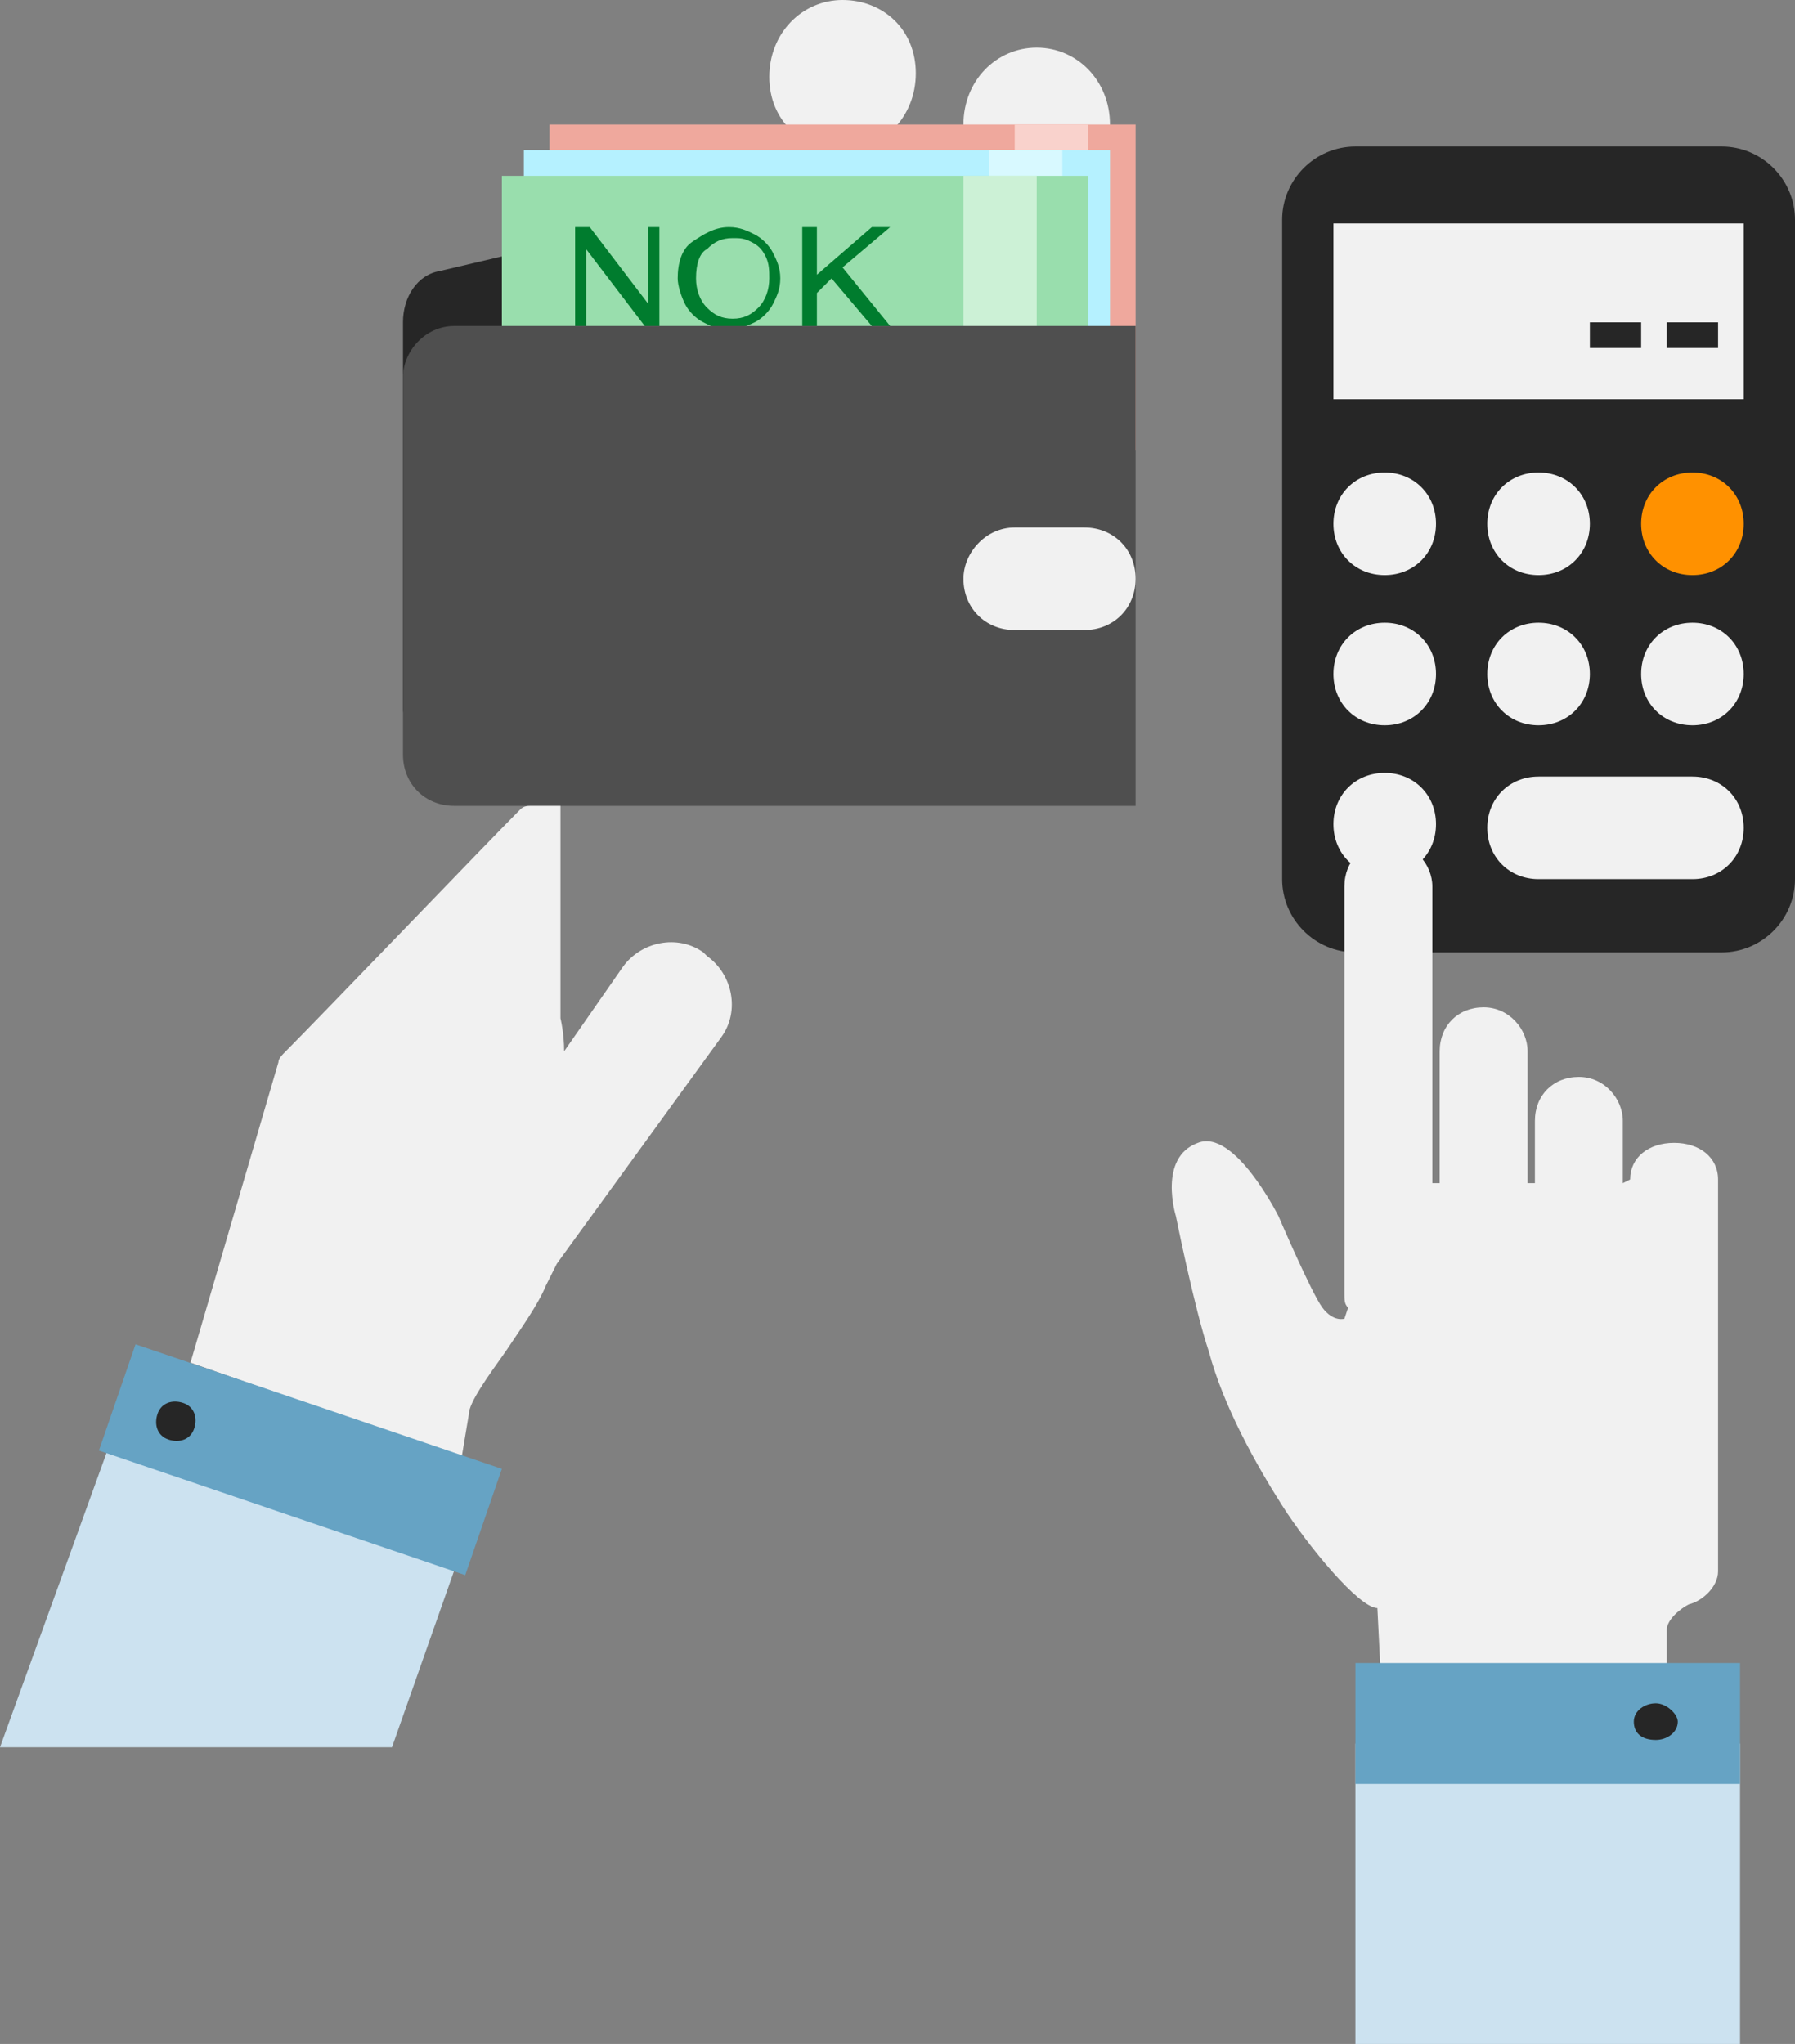 <svg version="1.1" id="Layer_1" xmlns="http://www.w3.org/2000/svg" x="0px" y="0px"
	 viewBox="0 0 49 55.8" style="enable-background:new 0 0 49 55.8;" xml:space="preserve">
<rect x="0" y="0" width="49" height="55.8" fill="#808080" stroke="none"/>
<style type="text/css">
	.st0{fill:#262626;}
	.st1{fill:#F1F1F1;}
	.st2{fill:#FF9100;}
	.st3{fill-rule:evenodd;clip-rule:evenodd;fill:#F1F1F1;}
	.st4{fill-rule:evenodd;clip-rule:evenodd;fill:#CCE2F0;}
	.st5{fill-rule:evenodd;clip-rule:evenodd;fill:#66A3C4;}
	.st6{fill-rule:evenodd;clip-rule:evenodd;fill:#262626;}
	.st7{fill:#EFA89D;}
	.st8{fill:#F9D2CC;}
	.st9{fill:#B5F1FF;}
	.st10{fill:#D8F9FF;}
	.st11{fill:#99DEAD;}
	.st12{fill:#CCF1D6;}
	.st13{fill-rule:evenodd;clip-rule:evenodd;fill:#007C2E;}
	.st14{fill:#4F4F4F;}
</style>
<path class="st0" d="M37,4h10c1.1,0,2,0.9,2,2v18c0,1.1-0.9,2-2,2H37c-1.1,0-2-0.9-2-2V6C35,4.9,35.9,4,37,4z"/>
<rect x="36.4" y="6.1" class="st1" width="11.2" height="4.8"/>
<rect x="43.4" y="8.8" class="st0" width="1.4" height="0.7"/>
<rect x="45.5" y="8.8" class="st0" width="1.4" height="0.7"/>
<path class="st1" d="M37.8,15.7c0.8,0,1.4-0.6,1.4-1.4s-0.6-1.4-1.4-1.4c-0.8,0-1.4,0.6-1.4,1.4S37,15.7,37.8,15.7z"/>
<path class="st1" d="M37.8,19.8c0.8,0,1.4-0.6,1.4-1.4s-0.6-1.4-1.4-1.4c-0.8,0-1.4,0.6-1.4,1.4S37,19.8,37.8,19.8z"/>
<path class="st1" d="M37.8,23.9c0.8,0,1.4-0.6,1.4-1.4s-0.6-1.4-1.4-1.4c-0.8,0-1.4,0.6-1.4,1.4S37,23.9,37.8,23.9z"/>
<path class="st1" d="M42,15.7c0.8,0,1.4-0.6,1.4-1.4s-0.6-1.4-1.4-1.4s-1.4,0.6-1.4,1.4S41.2,15.7,42,15.7z"/>
<path class="st1" d="M42,19.8c0.8,0,1.4-0.6,1.4-1.4s-0.6-1.4-1.4-1.4s-1.4,0.6-1.4,1.4S41.2,19.8,42,19.8z"/>
<path class="st2" d="M46.2,15.7c0.8,0,1.4-0.6,1.4-1.4s-0.6-1.4-1.4-1.4c-0.8,0-1.4,0.6-1.4,1.4S45.4,15.7,46.2,15.7z"/>
<path class="st1" d="M46.2,19.8c0.8,0,1.4-0.6,1.4-1.4s-0.6-1.4-1.4-1.4c-0.8,0-1.4,0.6-1.4,1.4S45.4,19.8,46.2,19.8z"/>
<path class="st1" d="M42,21.2h4.2c0.8,0,1.4,0.6,1.4,1.4l0,0c0,0.8-0.6,1.4-1.4,1.4H42c-0.8,0-1.4-0.6-1.4-1.4l0,0
	C40.6,21.8,41.2,21.2,42,21.2z"/>
<path class="st3" d="M44.5,32.2L44.5,32.2l-0.2,0.1v-1.7c0-0.6-0.5-1.2-1.2-1.2c-0.7,0-1.2,0.5-1.2,1.2v1.7h-0.2v-3.6
	c0-0.6-0.5-1.2-1.2-1.2c-0.7,0-1.2,0.5-1.2,1.2v3.6h-0.2v-8.1c0-0.6-0.5-1.2-1.2-1.2c-0.7,0-1.2,0.5-1.2,1.2v11.1
	c0,0.2,0,0.3,0.1,0.4L36.7,36c0,0-0.3,0.1-0.6-0.3c-0.3-0.4-1.2-2.5-1.2-2.5s-1.2-2.4-2.2-2c-1.1,0.4-0.6,2-0.6,2s0.5,2.5,0.9,3.7
	c0.4,1.5,1.3,3.1,2,4.2c0.7,1.1,2.1,2.8,2.6,2.8l0.1,2h7.8v-1.4c0-0.3,0.4-0.6,0.6-0.7c0.4-0.1,0.8-0.5,0.8-0.9V32.2
	c0-0.6-0.5-1-1.2-1C45,31.2,44.5,31.6,44.5,32.2z"/>
<path class="st4" d="M37,55.8h10.5v-8.2H37V55.8z"/>
<path class="st5" d="M37,48.7h10.5v-3.3H37V48.7z"/>
<path class="st6" d="M45.2,46.5c-0.3,0-0.6,0.2-0.6,0.5c0,0.3,0.2,0.5,0.6,0.5c0.3,0,0.6-0.2,0.6-0.5C45.8,46.8,45.5,46.5,45.2,46.5
	z"/>
<path class="st0" d="M12,7.4l17-4v13.3l-16.4,3.8c-0.7,0.2-1.4-0.3-1.6-1.1c0-0.1,0-0.2,0-0.3V8.8C11,8.1,11.4,7.5,12,7.4z"/>
<path class="st1" d="M23,4.1c1.1,0,2-0.9,2-2.1S24.1,0,23,0s-2,0.9-2,2.1S21.9,4.1,23,4.1z"/>
<path class="st1" d="M28.3,5.5c1.1,0,2-0.9,2-2.1s-0.9-2.1-2-2.1c-1.1,0-2,0.9-2,2.1S27.2,5.5,28.3,5.5z"/>
<rect x="15" y="3.4" class="st7" width="16" height="8.9"/>
<rect x="27.7" y="3.4" class="st8" width="2" height="8.9"/>
<rect x="14.3" y="4.1" class="st9" width="16" height="8.9"/>
<rect x="27" y="4.1" class="st10" width="2" height="8.9"/>
<rect x="13.7" y="4.8" class="st11" width="16" height="8.9"/>
<rect x="26.3" y="4.8" class="st12" width="2" height="8.9"/>
<path class="st13" d="M15.7,8.9V6.2h0.4l1.6,2.1V6.2H18v2.7h-0.4L16,6.8v2.1H15.7z M18.5,7.6c0-0.4,0.1-0.8,0.4-1
	c0.3-0.2,0.6-0.4,1-0.4c0.3,0,0.5,0.1,0.7,0.2c0.2,0.1,0.4,0.3,0.5,0.5c0.1,0.2,0.2,0.4,0.2,0.7c0,0.3-0.1,0.5-0.2,0.7
	c-0.1,0.2-0.3,0.4-0.5,0.5c-0.2,0.1-0.5,0.2-0.7,0.2c-0.3,0-0.5-0.1-0.7-0.2c-0.2-0.1-0.4-0.3-0.5-0.5C18.6,8.1,18.5,7.8,18.5,7.6z
	 M19,7.6c0,0.3,0.1,0.6,0.3,0.8c0.2,0.2,0.4,0.3,0.7,0.3c0.3,0,0.5-0.1,0.7-0.3S21,7.9,21,7.6c0-0.2,0-0.4-0.1-0.6
	c-0.1-0.2-0.2-0.3-0.4-0.4c-0.2-0.1-0.3-0.1-0.5-0.1c-0.3,0-0.5,0.1-0.7,0.3C19.1,6.9,19,7.2,19,7.6z M21.9,8.9V6.2h0.4v1.3l1.5-1.3
	h0.5L23,7.3l1.3,1.6h-0.5l-1.1-1.3L22.3,8v0.9H21.9z"/>
<path class="st14" d="M12.4,8.9H31V22H12.4c-0.8,0-1.4-0.6-1.4-1.4V10.3C11,9.6,11.6,8.9,12.4,8.9z"/>
<path class="st1" d="M27.7,14.4h1.9c0.8,0,1.4,0.6,1.4,1.4l0,0c0,0.8-0.6,1.4-1.4,1.4h-1.9c-0.8,0-1.4-0.6-1.4-1.4l0,0
	C26.3,15.1,26.9,14.4,27.7,14.4z"/>
<path class="st3" d="M15.3,22v5.3v0.5c0,0,0.1,0.4,0.1,0.9l1.6-2.3c0.5-0.7,1.5-0.9,2.2-0.4l0.1,0.1c0.7,0.5,0.9,1.5,0.4,2.2
	l-4.5,6.2c-0.1,0.2-0.2,0.4-0.3,0.6c-0.2,0.5-0.7,1.2-1.1,1.8c-0.5,0.7-1,1.4-1,1.7c-0.1,0.6-0.2,1.2-0.2,1.2l-7.4-2.6l2.4-8.2
	c0-0.1,0.1-0.2,0.2-0.3c0.9-0.9,5.6-5.8,6.4-6.6c0.1-0.1,0.2-0.1,0.3-0.1H15.3z"/>
<path class="st4" d="M3.8,37.2l9.4,3.4l-2.5,7.1H0L3.8,37.2z"/>
<path class="st5" d="M3.7,36.7l10,3.4L12.7,43l-10-3.4L3.7,36.7z"/>
<path class="st6" d="M4.3,38.6c0.1-0.3,0.4-0.4,0.7-0.3c0.3,0.1,0.4,0.4,0.3,0.7c-0.1,0.3-0.4,0.4-0.7,0.3
	C4.3,39.2,4.2,38.9,4.3,38.6z"/>
</svg>
